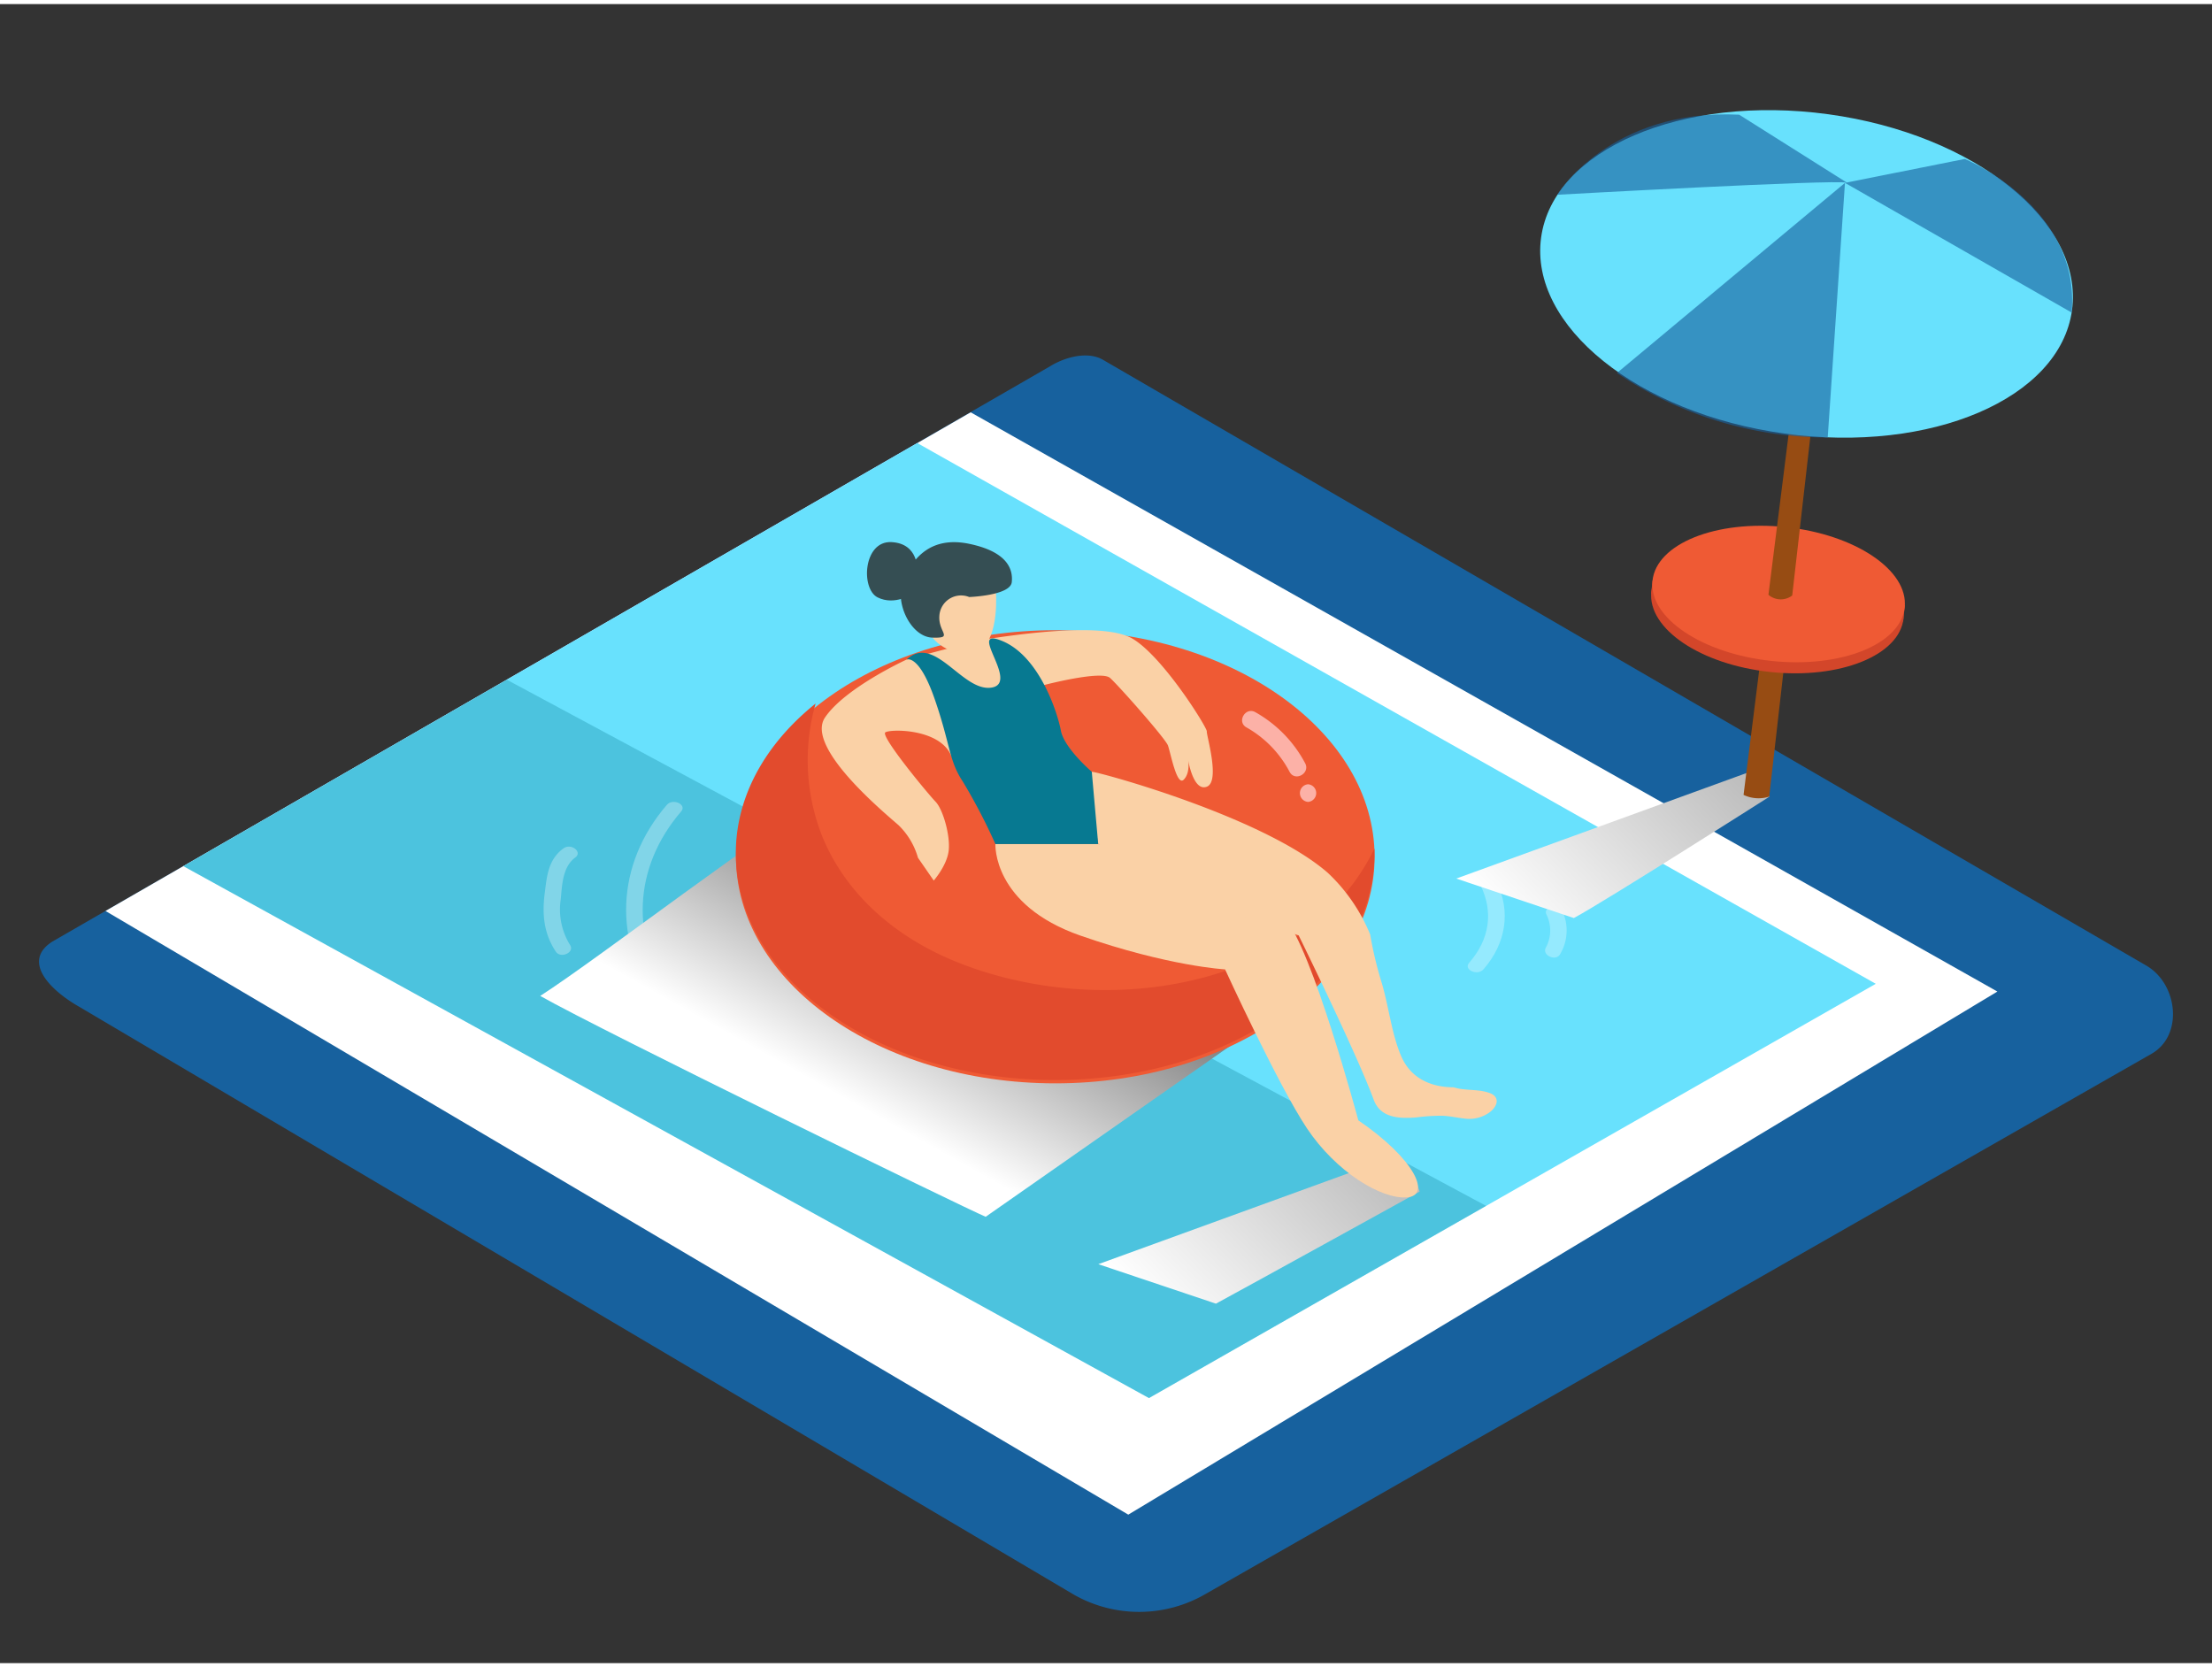 <svg xmlns="http://www.w3.org/2000/svg" xmlns:xlink="http://www.w3.org/1999/xlink" viewBox="0 0 400 300" width="406" height="306" class="illustration styles_illustrationTablet__1DWOa"><rect x="0" y="0" width="400" height="300" fill="#333333" stroke="none"/><defs><linearGradient id="linear-gradient" x1="173.65" y1="160.93" x2="152.98" y2="198.05" gradientUnits="userSpaceOnUse"><stop offset="0" stop-color="gray"></stop><stop offset="1" stop-color="#fff"></stop></linearGradient><linearGradient id="linear-gradient-2" x1="278.14" y1="172.81" x2="210.02" y2="238.31" xlink:href="#linear-gradient"></linearGradient><linearGradient id="linear-gradient-3" x1="342.1" y1="102.21" x2="273.97" y2="167.72" xlink:href="#linear-gradient"></linearGradient></defs><title>PP</title><g style="isolation: isolate;"><g id="Layer_2" data-name="Layer 2"><path d="M194.28,287.67,14.56,181.45C8.84,178.24,3.93,173,9.51,169.5l180.37-104c2.71-1.68,6.82-2.78,9.57-1.18L388.11,173.86c5.72,3.32,6.75,12.6,1,15.93L218,287.5A23.9,23.9,0,0,1,194.28,287.67Z" fill="#17619e"></path><polygon points="19.08 163.99 204.03 273.15 361.19 178.56 175.53 73.82 19.08 163.99" fill="#fff"></polygon><polygon points="33.15 155.88 207.77 252.07 339.2 177.16 165.88 79.38 33.15 155.88" fill="#68e1fd"></polygon><polygon points="33.15 155.88 91.64 122.17 268.74 217.32 207.77 252.07 33.15 155.88" fill="#077991" opacity="0.29"></polygon><g opacity="0.3"><path d="M120.59,144.8c-9.28,10.77-9.82,24.9-1.47,36.12,1,1.3,3.57.12,2.59-1.18-7.84-10.53-7.23-23.65,1.47-33.75C124.26,144.73,121.66,143.55,120.59,144.8Z" fill="#fff"></path><path d="M104,154.34c1.42-1-.71-2.69-2.12-1.66-2.85,2.08-3,5.26-3.38,8.13-.47,3.69-.21,7.18,2,10.52.88,1.34,3.47.16,2.59-1.18a12.18,12.18,0,0,1-1.69-8.24C101.64,159.53,101.66,156.08,104,154.34Z" fill="#fff"></path><path d="M270.62,158.74c-.69-1.4-3.59-.79-2.89.62,2.36,4.79,1.65,9.76-2.06,14-1.09,1.25,1.51,2.43,2.59,1.18C272.36,169.86,273.24,164,270.62,158.74Z" fill="#fff"></path><path d="M282.53,164c-.65-1.41-3.55-.8-2.89.62a6.45,6.45,0,0,1-.11,6c-.75,1.37,1.83,2.57,2.59,1.18A8.38,8.38,0,0,0,282.53,164Z" fill="#fff"></path></g><path d="M150.23,142.67c-11.24,6.13-41.79,29.77-52.54,36.68,11,6.25,76.58,38.27,80.55,39.94l46.86-32.75Z" fill="url(#linear-gradient)" style="mix-blend-mode: multiply;"></path><path d="M219.88,235c6.07-3.28,36.84-20.27,36.84-20.27-.85-2.52-1.66-4.8-4.17-6.48l-53.94,19.61Z" fill="url(#linear-gradient-2)" style="mix-blend-mode: multiply;"></path><ellipse cx="190.83" cy="154.19" rx="57.74" ry="40.97" fill="#ef5a34"></ellipse><path d="M236.07,167.47c-17.59,12.69-43.25,13.69-63,5.77-10.61-4.26-19.77-11.75-24.27-22.46a37.42,37.42,0,0,1-1.31-24.3c-9,7.22-14.43,16.7-14.43,27.08,0,22.63,25.85,41,57.74,41s57.74-18.34,57.74-41c0-.29,0-.57,0-.86A39,39,0,0,1,236.07,167.47Z" fill="#e24b2d"></path><path d="M180,151.89s-.58,11,15.39,16.56,26.14,6.1,26.14,6.1,9.58,20.91,14.81,28.75,13.36,12.78,18,12.49,1.45-7-8.71-13.94c0,0-8.42-31.37-13.36-36.6s-33.69-13.36-33.69-13.36Z" fill="#fad1a6"></path><path d="M269.48,196.95c-1.84-.73-4-.48-5.93-.89l-.74-.19c-3.89,0-7.6-1.52-9.36-5.47s-2.29-9-3.56-13.31a68.82,68.82,0,0,1-2.12-8.85,31.91,31.91,0,0,0-7.63-11.12c-11.62-10.17-41.53-18.3-42.7-18.3s1.16,13.07,1.16,13.07l19.12,10.61,17.12,5.91S245.44,190,248.4,198.1c1.23,3.37,4.68,3.46,7.73,3.22a34.65,34.65,0,0,1,4.82-.3c1.35.08,2.56.36,3.74.49a6.27,6.27,0,0,0,4.52-1C270.69,199.52,271.41,197.72,269.48,196.95Z" fill="#fad1a6"></path><path d="M163.94,118.53s-11.1,5.08-14.75,10.47S160,146.28,162.51,148.5a13.26,13.26,0,0,1,3.49,5.87l2.85,4.12s2.38-2.7,2.7-5.39-1-7.45-2.38-8.88-10.05-11.9-9.07-12.53,9.71-.68,11.85,4.1,16.87-12.66,16.87-12.66,10.32-2.7,11.91-1.28,10,10.94,10.47,12.21,1.59,7.45,2.85,6.19.79-3.65.79-3.65.91,5.87,3.39,4.92-.1-9.36,0-10-8-13.67-13.54-16.83-22.84-.33-25.38,0S163.94,118.53,163.94,118.53Z" fill="#fad1a6"></path><path d="M163.94,118.53s2.22-1.11,5.08,7.14,2.54,11.1,5.08,14.91A105.18,105.18,0,0,1,180,151.89h18.59l-1.16-13.07s-5-4.28-5.59-7.45S188,118,181.28,115.19s3.28,7.61-2,8.41S169,113.77,163.94,118.53Z" fill="#077991"></path><path d="M180,104.92s.84,7-1.55,10.66-8,1.38-9.8-1-2.41-11.69,0-13S179.44,101.56,180,104.92Z" fill="#fad1a6"></path><path d="M175.26,107.22s7.44-.26,7.7-2.69-.9-5.52-7.7-6.93S165.2,100,163.4,104s1.25,10.44,5.21,10.56,1-.91,1.26-4A3.93,3.93,0,0,1,175.26,107.22Z" fill="#354e53"></path><path d="M165.87,102.53s.38-5-4.69-5.24-5.57,8.46-2.47,10,6.27-.63,6.27-.63" fill="#354e53"></path><path d="M236,137.25a22.82,22.82,0,0,0-9-9.21c-1.79-1-3.4,1.74-1.61,2.75a19.76,19.76,0,0,1,7.82,8.06C234.21,140.68,237,139.07,236,137.25Z" fill="#fcb1a7"></path><path d="M236.54,141.08a1.6,1.6,0,0,0,0,3.19A1.6,1.6,0,0,0,236.54,141.08Z" fill="#fcb1a7"></path><path d="M284.6,165.27c6.07-3.28,35.34-21.93,35.34-21.93-.85-2.52-.16-3.14-2.66-4.82l-53.94,19.61Z" fill="url(#linear-gradient-3)" style="mix-blend-mode: multiply;"></path><path d="M319.69,107.94,315.29,143a6.32,6.32,0,0,0,4.64.31l4-35.12A4.38,4.38,0,0,1,319.69,107.94Z" fill="#974c13"></path><polyline points="298.82 104.26 298.58 106.67 344.14 111.66 344.47 108.67" fill="#d3462a"></polyline><ellipse cx="321.42" cy="108.67" rx="12.17" ry="22.93" transform="translate(179.58 416.9) rotate(-83.97)" fill="#d3462a"></ellipse><ellipse cx="321.63" cy="106.67" rx="12.17" ry="22.93" transform="translate(181.76 415.32) rotate(-83.97)" fill="#ef5a34"></ellipse><path d="M324.09,106.94l7.24-63.43-3.54-.32-8,63.62A3.4,3.4,0,0,0,324.09,106.94Z" fill="#974c13"></path><ellipse cx="326.67" cy="48.78" rx="29.14" ry="48.45" transform="translate(234.02 365.82) rotate(-82.2)" fill="#68e1fd"></ellipse><path d="M333.63,32.33,292.39,66.71a68.4,68.4,0,0,0,38.12,11.67Z" fill="#17619e" opacity="0.61"></path><path d="M334,32.3c-2.22-.62-52.42,2.18-52.42,2.18S291.11,18.85,314.5,20Z" fill="#17619e" opacity="0.61"></path><path d="M333.63,32.33,355.31,28s21,8.69,19.31,27.78Z" fill="#17619e" opacity="0.61"></path></g></g></svg>